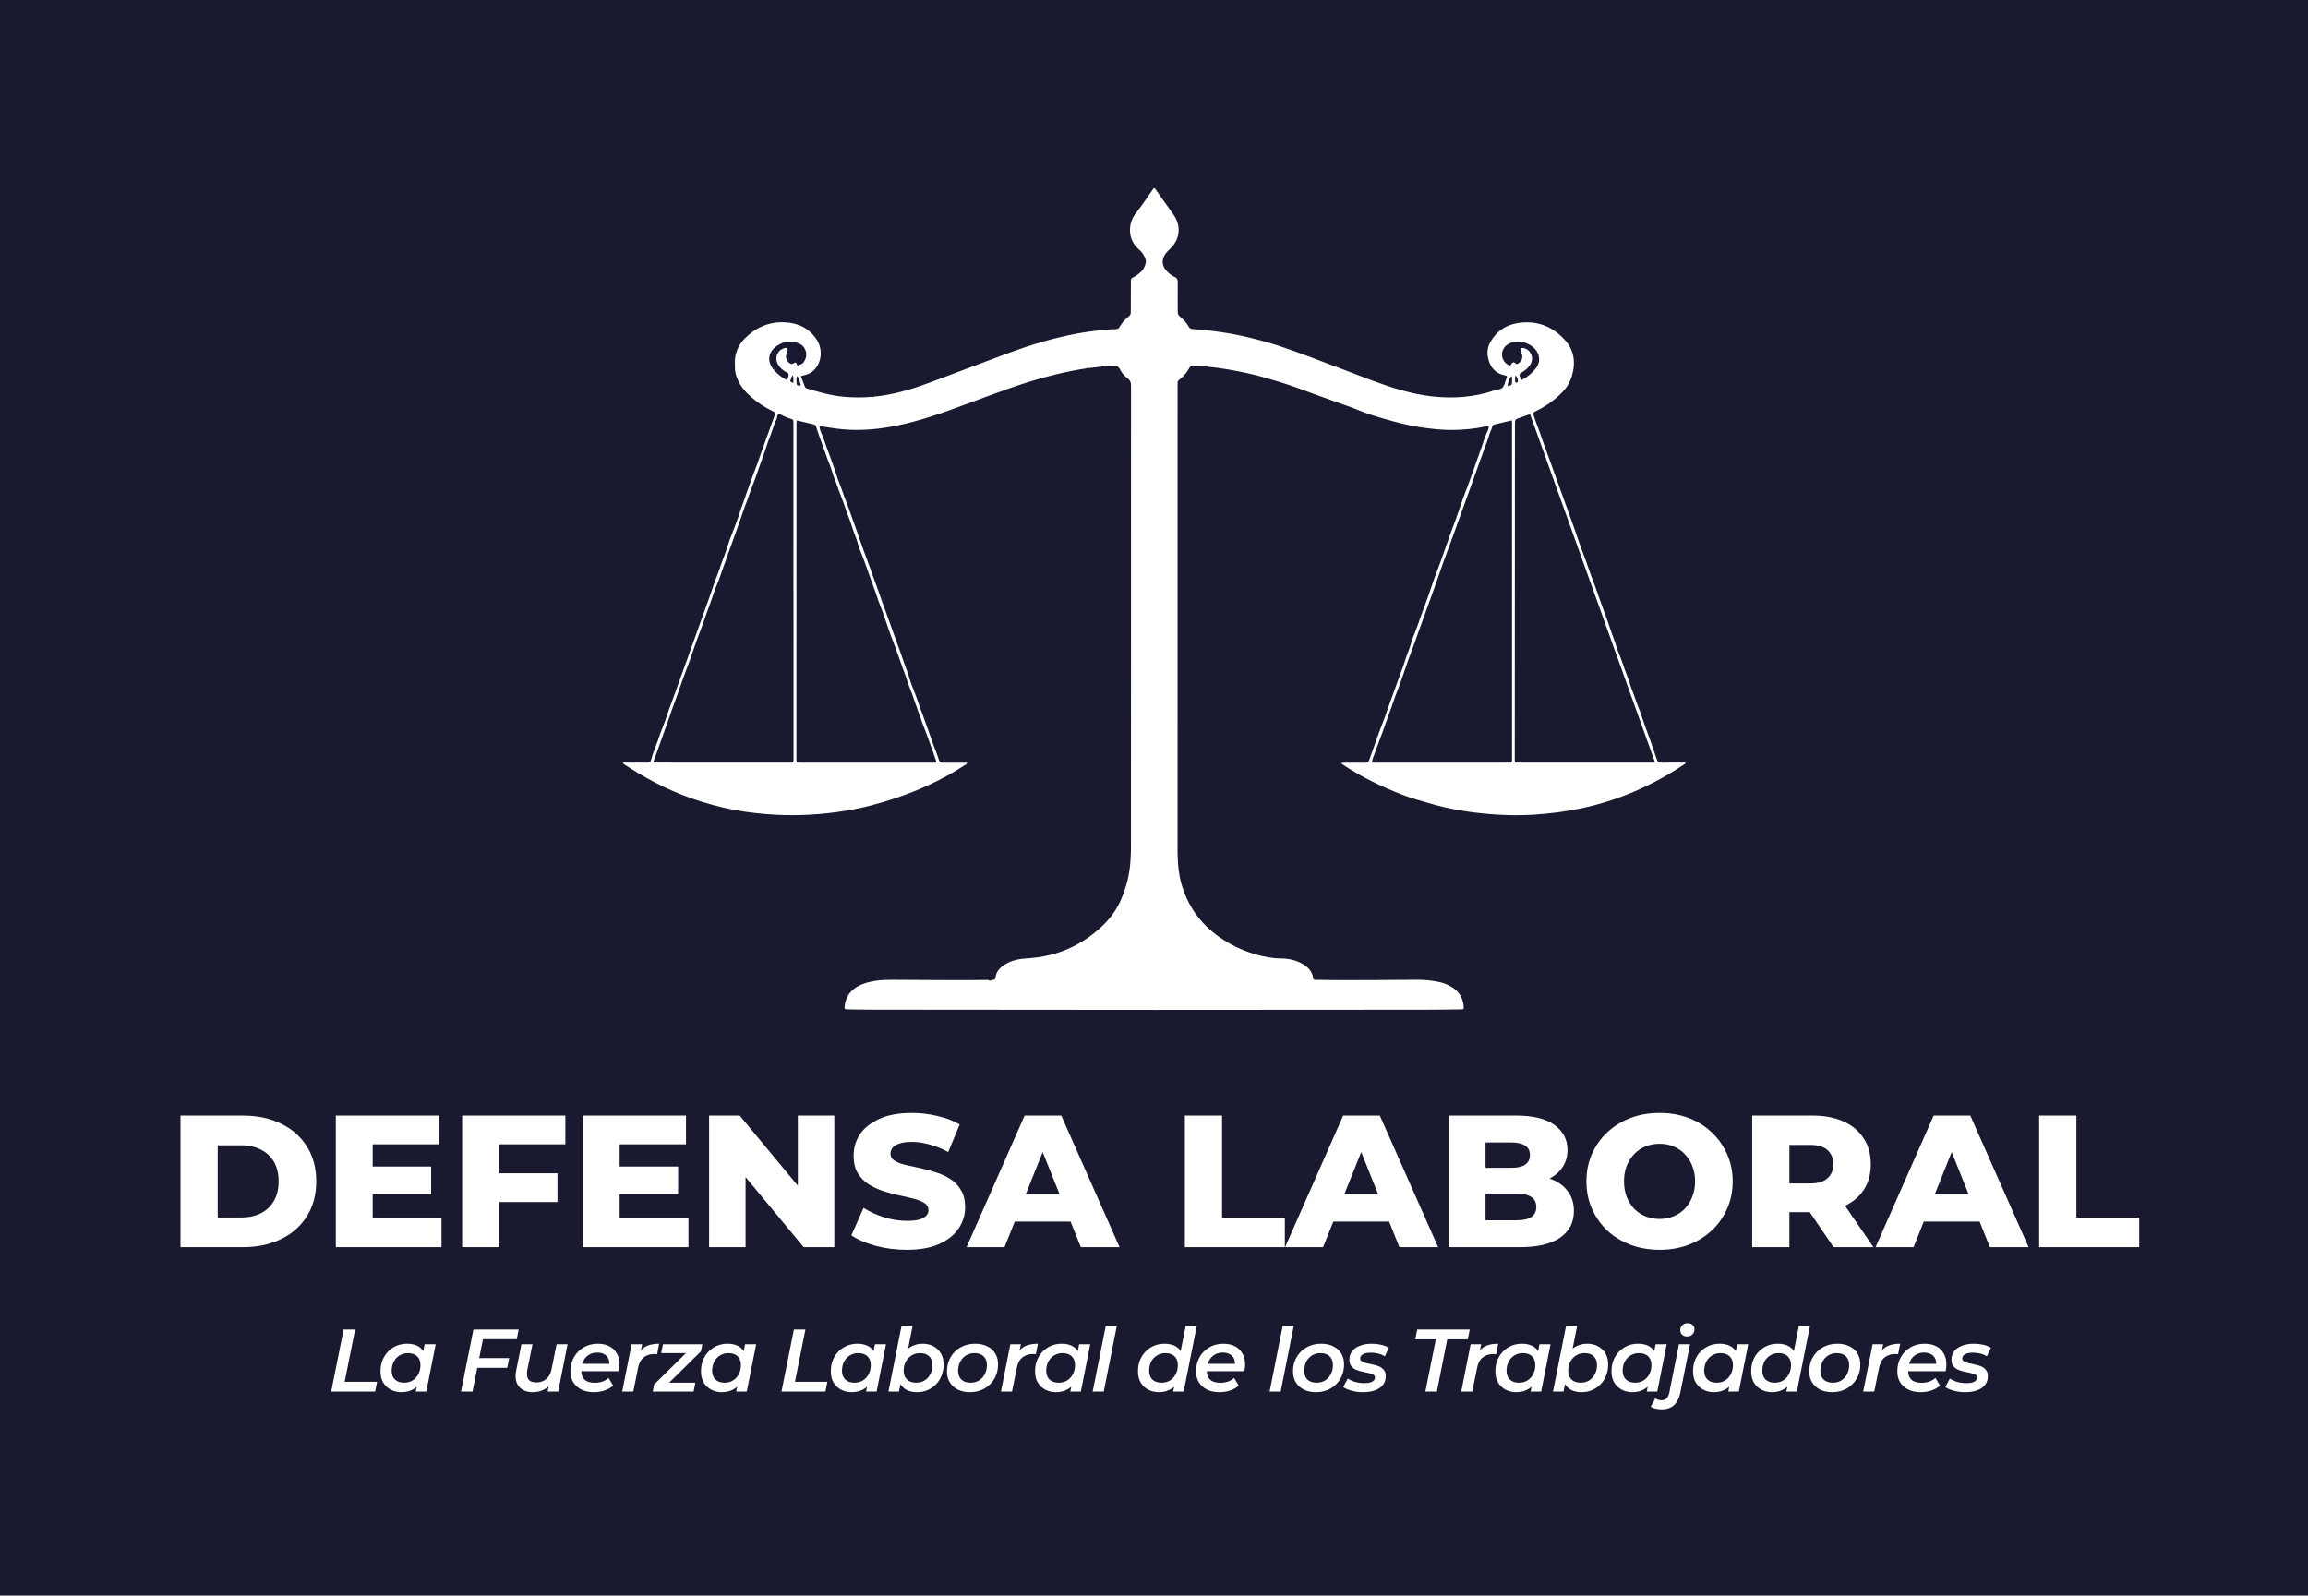 <svg width="5524" height="3820" viewBox="0 0 5524 3820" fill="none" xmlns="http://www.w3.org/2000/svg">
<rect width="5524" height="3820" fill="#F5F5F5"/>
<g clip-path="url(#clip0_0_1)">
<path d="M5524 0H0V3819.38H5524V0Z" fill="#191A2F"/>
<path d="M2374.99 2345.52C2378.99 2345.73 2381.96 2345.15 2382.55 2340.02C2384.28 2325.1 2393.83 2315.54 2405.91 2308.22C2422.3 2298.29 2440.56 2295.1 2459.38 2293.95C2529.51 2289.65 2590.1 2263.31 2640.5 2214.34C2660.04 2195.35 2675.49 2173.06 2685.43 2147.66C2692.21 2130.33 2698.09 2112.7 2701.54 2094.05C2705.88 2070.6 2706.84 2047.22 2706.84 2023.62C2706.84 1657.11 2706.82 1290.61 2707 924.1C2707 916.17 2705.57 910.45 2698.73 905.54C2690.87 899.9 2684.61 892.19 2680.15 883.56C2676.68 876.86 2671.95 874.89 2664.87 875.68C2656.94 876.56 2648.93 876.78 2640.96 877.28C2639.55 875.65 2638.23 875.89 2636.98 877.49L2604.95 881.2C2603.46 879.57 2602.17 880 2600.98 881.57C2554.9 888.67 2509.69 899.46 2465.17 913.27C2430.51 924.02 2396.43 936.41 2362.38 948.9C2302.74 970.78 2243.67 994.35 2182.07 1010.49C2139.08 1021.75 2095.49 1029.01 2050.94 1029.15C2030.27 1029.22 2009.72 1027.44 1989.28 1024.08C1980.31 1022.6 1971.23 1021.7 1961.42 1019.17C1961.77 1026.05 1963.44 1032.1 1966.05 1037.3C1972.14 1049.44 1975.01 1062.68 1980.07 1075.17C1985.95 1089.68 1990.69 1104.69 1996.17 1119.4C2000.87 1132.01 2004.1 1145.21 2009.33 1157.58C2014.69 1170.27 2018.3 1183.53 2023.6 1196.23C2028.44 1207.81 2032.28 1219.81 2036.54 1231.63C2041.74 1246.07 2046.97 1260.51 2052.09 1274.98C2056.49 1287.44 2060.65 1299.99 2065.1 1312.44C2069.83 1325.65 2074.82 1338.77 2079.63 1351.95C2084.05 1364.06 2088.39 1376.21 2092.76 1388.34C2097.85 1402.47 2103.29 1416.48 2107.9 1430.76C2111.76 1442.69 2116.49 1454.27 2120.69 1466.06C2125.73 1480.2 2130.81 1494.32 2135.89 1508.45C2140.12 1520.22 2144.38 1531.99 2148.61 1543.77C2153.03 1556.08 2157.74 1568.31 2161.73 1580.76C2166.56 1595.82 2172.96 1610.31 2177.27 1625.57C2180.02 1635.33 2184.02 1644.81 2187.73 1654.18C2196.07 1675.25 2202.81 1696.86 2210.91 1718C2215.62 1730.29 2219.58 1742.97 2224.17 1755.28C2228.96 1768.12 2232.86 1781.3 2238.26 1793.97C2241.84 1802.37 2244.37 1811.28 2247.56 1819.9C2249.26 1824.49 2251.77 1825.77 2256.37 1825.73C2275.69 1825.53 2295.02 1825.65 2315.04 1825.65C2313.91 1829.71 2310.43 1830.54 2307.95 1832.16C2255.71 1866.33 2199.43 1891.91 2140.29 1911.58C2101.22 1924.58 2061.51 1934.92 2020.83 1941.27C1967.45 1949.61 1913.81 1953.03 1859.74 1950.35C1826.07 1948.68 1792.59 1945.16 1759.57 1939.11C1723.67 1932.53 1688.42 1922.72 1653.88 1910.58C1596.26 1890.33 1542.86 1861.86 1492 1828.36C1491.47 1828.01 1491.04 1827.5 1490.19 1826.73C1492.55 1824.57 1495.28 1825.46 1497.66 1825.44C1514.99 1825.35 1532.32 1825.24 1549.65 1825.48C1554.39 1825.55 1557.11 1824.12 1558.25 1819.41C1561.98 1803.99 1568.62 1789.53 1573.82 1774.62C1578.32 1761.71 1582.64 1748.63 1587.95 1735.93C1593.02 1723.8 1596.64 1711.07 1601.08 1698.67C1605.81 1685.45 1610.76 1672.31 1615.57 1659.12C1619.98 1647 1624.34 1634.86 1628.7 1622.73C1633.79 1608.58 1638.87 1594.43 1643.95 1580.28C1648.2 1568.45 1652.43 1556.62 1656.68 1544.79C1661.76 1530.63 1666.84 1516.48 1671.91 1502.32C1676.24 1490.24 1680.53 1478.15 1684.86 1466.07C1689.83 1452.22 1694.87 1438.39 1699.78 1424.52C1704.95 1409.92 1709.43 1395.05 1715.27 1380.74C1719.86 1369.49 1723.35 1357.87 1727.5 1346.5C1732.91 1331.66 1738.74 1316.95 1743.28 1301.77C1746.54 1290.87 1751.28 1280.43 1755.21 1269.72C1760.45 1255.48 1766.19 1241.38 1770.49 1226.85C1773.85 1215.49 1778.8 1204.79 1782.36 1193.51C1787.49 1177.23 1793.91 1161.33 1799.41 1145.12C1802.97 1134.62 1807.46 1124.38 1811.16 1113.87C1816.42 1098.93 1821.68 1084 1827.03 1069.09C1831.77 1055.88 1836.62 1042.71 1841.42 1029.51C1845.7 1017.74 1849.74 1005.89 1854.35 994.25C1856.48 988.86 1854.57 986.63 1849.87 984.39C1831.12 975.48 1813.84 964.24 1798.19 950.56C1784.51 938.6 1772.72 925.25 1765.52 908.21C1762.06 900.02 1759.28 891.82 1759.12 882.86C1758.92 871.31 1757.95 859.83 1760.95 848.32C1764.62 834.19 1771.3 821.8 1781.3 811.49C1807.6 784.39 1839.56 769.93 1877.67 771.44C1909.96 772.72 1936.58 785.35 1954.88 813.09C1967.64 832.44 1967.71 859.08 1954.66 878.21C1947.83 888.22 1938.66 895.01 1926.65 897.69C1923.47 898.4 1920.37 899.44 1916.86 900.44C1920.25 909.16 1923.62 917.34 1926.56 925.67C1927.46 928.21 1928.67 929.03 1931.2 929.81C1960.03 938.67 1988.96 946.88 2019.18 949.67C2041.82 951.76 2064.42 951.86 2087.04 949.8C2088.49 951.43 2089.79 951.1 2091.02 949.53C2136.38 945.32 2179.68 932.61 2222.13 916.9C2286.56 893.07 2350.64 868.31 2415.08 844.51C2465.01 826.07 2515.93 810.71 2568.18 800.27C2593.26 795.26 2618.61 791.68 2644.14 789.59C2651.77 788.97 2659.4 788.31 2667.03 787.67C2668.41 789.26 2669.73 789.14 2671.02 787.55C2674.08 787.51 2676.87 787.28 2678.67 784.07C2684.79 773.19 2692.81 763.87 2702.77 756.35C2706.63 753.43 2706.4 749.48 2706.43 745.54C2706.54 730.54 2706.52 715.54 2706.57 700.55C2706.6 691.22 2706.89 681.88 2706.65 672.56C2706.54 668.3 2708.02 665.85 2711.8 663.99C2719 660.44 2725.4 655.7 2731.3 650.19C2737.13 644.75 2740.04 637.73 2741.96 630.45C2744.25 621.73 2739.38 614.38 2735.2 607.36C2732.86 603.44 2729.41 599.99 2725.89 597C2697.5 572.95 2699.93 533.8 2718.14 510.88C2733.65 491.35 2747.23 470.29 2761.6 450C2765.35 450.94 2766.32 454.07 2767.99 456.4C2781.74 475.65 2795.39 494.97 2809.07 514.27C2827.29 539.98 2824.39 572.29 2801.82 594.33C2797.29 598.75 2792.59 602.99 2789.02 608.3C2779.9 621.91 2780.7 635.42 2791.49 647.64C2797.07 653.96 2803.57 659.38 2811.18 662.76C2817.53 665.58 2818.88 669.63 2818.81 676.02C2818.53 699.01 2818.95 722.01 2818.77 745.01C2818.72 750.79 2820.15 754.93 2824.94 758.62C2833.17 764.96 2839.92 772.89 2845.06 781.96C2847.28 785.88 2849.98 787.29 2854.52 787.62C2885.37 789.88 2916 793.32 2946.55 798.83C2979.07 804.69 3010.89 812.81 3042.48 822.09C3060.4 827.35 3078.02 833.68 3095.67 839.82C3120.11 848.32 3144.21 857.75 3168.41 866.88C3188.55 874.48 3208.69 882.16 3228.85 889.74C3247.56 896.77 3266.18 904.25 3284.91 911.14C3331.43 928.25 3378.62 943.41 3428.28 948.89C3478.93 954.48 3528.66 950.87 3577.15 934.37C3584 932.04 3592.72 932.24 3597.17 926.69C3601.19 921.69 3602.07 914.09 3604.8 907.78C3608.07 900.23 3607.83 899.8 3599.73 898.02C3580.17 893.71 3568.48 880.91 3562.97 862.63C3558.59 848.1 3559.06 833.08 3566.65 819.46C3581.1 793.52 3602.75 778.06 3632.62 773.3C3677.16 766.19 3714.31 780.51 3744.2 812.4C3769.65 839.55 3772.08 872.43 3759.89 906.71C3755.59 918.8 3748.4 929.17 3739.52 938.44C3721.32 957.43 3700.12 972.2 3676.63 983.85C3668.9 987.69 3668.49 987.88 3671.23 996.43C3674.72 1007.3 3679.07 1017.89 3682.93 1028.65C3688.38 1043.86 3693.66 1059.13 3699.12 1074.33C3703.86 1087.52 3708.81 1100.65 3713.59 1113.83C3718.09 1126.21 3722.48 1138.63 3726.94 1151.03C3731.91 1164.84 3736.9 1178.65 3741.88 1192.46C3746.13 1204.23 3750.37 1216.01 3754.61 1227.78C3759.8 1242.22 3765.05 1256.65 3770.15 1271.12C3774.55 1283.58 3778.67 1296.14 3783.12 1308.59C3787.85 1321.81 3792.76 1334.97 3797.7 1348.11C3802.21 1360.12 3805.8 1372.44 3810.6 1384.37C3816.21 1398.3 3820.88 1412.62 3825.96 1426.77C3830.86 1440.41 3835.77 1454.05 3840.66 1467.69C3845.08 1480.01 3849.87 1492.21 3853.79 1504.69C3858.53 1519.78 3864.98 1534.24 3869.32 1549.48C3871.72 1557.91 3875.4 1566.03 3878.64 1574.2C3883.6 1586.69 3887.21 1599.62 3892.29 1612.07C3897.99 1626.06 3901.46 1640.98 3907.39 1654.86C3912.17 1666.06 3915.1 1677.83 3919.83 1689.03C3925.71 1702.96 3929.99 1717.56 3935.08 1731.83C3939.14 1743.23 3943.45 1754.55 3947.5 1765.96C3952.79 1780.86 3958.06 1795.77 3963.01 1810.78C3963.81 1813.21 3964.75 1815.69 3965.54 1818.12C3967.12 1822.99 3970.28 1825.82 3976.59 1825.62C3995.56 1825.03 4014.56 1825.41 4033.47 1825.41C4034.75 1828.6 4032.08 1828.9 4030.66 1829.85C3955.87 1879.86 3874.9 1915.43 3786.8 1934.44C3748.69 1942.66 3710.19 1947.55 3671.28 1950.02C3630.56 1952.61 3589.99 1951.3 3549.5 1947.23C3506.04 1942.86 3463.11 1935.16 3421.14 1922.87C3400.17 1916.73 3378.96 1911.03 3358.6 1903.22C3308.1 1883.84 3259.5 1860.44 3214.31 1830.4C3212.96 1829.5 3211.7 1828.47 3210.19 1827.34C3212.49 1824.58 3215.31 1825.76 3217.67 1825.75C3234.67 1825.63 3251.67 1825.42 3268.66 1825.85C3273.33 1825.97 3275.5 1823.96 3276.76 1820.42C3282.41 1804.62 3287.95 1788.76 3293.63 1773C3298.28 1760.11 3302.54 1747.01 3307.85 1734.31C3312.67 1722.78 3316.44 1710.8 3320.67 1699.02C3325.74 1684.88 3330.8 1670.73 3335.89 1656.59C3340.12 1644.81 3344.38 1633.04 3348.62 1621.26C3353.82 1606.81 3359.6 1592.54 3364.04 1577.86C3367.95 1564.91 3373.95 1552.77 3377.32 1539.61C3379.84 1529.8 3384.05 1520.37 3387.72 1510.97C3395.96 1489.85 3402.82 1468.25 3410.96 1447.11C3419.23 1425.62 3426.1 1403.59 3433.84 1381.88C3438.34 1369.24 3443.54 1356.86 3448.07 1344.23C3455.61 1323.24 3462.78 1302.12 3470.28 1281.11C3475.24 1267.22 3480.65 1253.48 3485.59 1239.58C3493.18 1218.25 3499.88 1196.57 3508.2 1175.53C3516.18 1155.37 3523.02 1134.82 3530.34 1114.45C3535.45 1100.23 3540.49 1085.9 3545.61 1071.69C3550.16 1059.06 3553.52 1045.9 3559.5 1033.76C3560.82 1031.09 3561.81 1028.21 3562.58 1025.33C3563.91 1020.4 3562.72 1019.19 3557.86 1020.28C3530.97 1026.35 3503.67 1028.98 3476.18 1029.2C3449.48 1029.41 3423.05 1026.3 3396.65 1022.24C3368.69 1017.93 3341.42 1010.62 3314.39 1002.9C3294.27 997.15 3274.07 991.1 3254.55 983.09C3235.12 975.13 3215.27 968.15 3195.42 961.28C3178.68 955.48 3162.02 949.39 3145.41 943.27C3118.41 933.32 3091.49 923.15 3063.97 914.72C3037.62 906.65 3011.2 898.87 2984.22 893.05C2952.75 886.26 2921.1 880.65 2889.03 877.64C2887.79 876.05 2886.47 875.76 2885.04 877.41C2875.06 876.86 2865.08 876.38 2855.12 875.71C2851.4 875.46 2848.96 876.56 2847.09 880.02C2840.83 891.6 2832.33 901.38 2821.94 909.44C2819.27 911.51 2818.25 913.93 2818.41 917.17C2818.54 919.83 2818.43 922.5 2818.43 925.17C2818.43 1293.1 2818.46 1661.03 2818.35 2028.96C2818.35 2052.34 2819.16 2075.65 2823.52 2098.58C2826.18 2112.53 2830.55 2126.21 2835.8 2139.51C2857.46 2194.31 2896.28 2233.19 2947.43 2261C2966.34 2271.28 2986.24 2279.26 3006.69 2284.97C3025.76 2290.3 3045.44 2294.18 3065.67 2294.25C3083.12 2294.31 3100.12 2297.84 3115.69 2306.32C3129.72 2313.97 3140.64 2324.29 3142.83 2341.11C3143.5 2346.25 3146.9 2345.46 3150.09 2345.5C3172.75 2345.77 3195.41 2346.24 3218.07 2346.19C3275.72 2346.07 3333.38 2345.87 3391.03 2345.34C3408.05 2345.18 3424.84 2346.83 3441.43 2350.02C3455.15 2352.66 3468.18 2357.72 3479.62 2366.04C3493.89 2376.42 3501.44 2390.71 3503.09 2408.13C3503.82 2415.84 3503.59 2416 3495.93 2416.1C3467.27 2416.47 3438.62 2416.97 3409.96 2416.99C3194.67 2417.19 2979.38 2417.41 2764.09 2417.38C2539.8 2417.35 2315.51 2417.07 2091.22 2416.84C2070.23 2416.82 2049.23 2416.43 2028.24 2416.09C2021.24 2415.98 2020.84 2415.39 2021.6 2408.58C2023.9 2387.98 2033.79 2372.26 2051.81 2361.8C2065.87 2353.64 2081.3 2349.91 2097.19 2347.55C2110.09 2345.63 2123.07 2345.41 2136.07 2345.43C2212.39 2345.56 2288.7 2346.89 2365.02 2345.76C2368.38 2347.92 2371.71 2347.84 2375 2345.61L2374.99 2345.52ZM3961.32 1825.35C3861.25 1546.5 3761.71 1269.15 3661.97 991.22C3653.52 994.27 3645.49 997.23 3637.41 1000.06C3625.88 1004.1 3625.86 1004.06 3625.85 1016.68C3625.71 1281.94 3625.58 1547.21 3625.45 1812.47C3625.45 1814.47 3625.61 1816.49 3625.42 1818.47C3624.93 1823.44 3626.62 1826.1 3632.05 1825.47C3634.02 1825.24 3636.04 1825.44 3638.04 1825.44C3742.01 1825.41 3845.99 1825.38 3949.96 1825.36C3953.27 1825.36 3956.58 1825.36 3961.32 1825.36V1825.35ZM1899.23 1414.8H1899.02C1899.02 1302.48 1899.02 1190.15 1899.02 1077.83C1899.02 1055.5 1898.93 1033.17 1899.06 1010.84C1899.09 1006.4 1898.4 1003.75 1893.19 1002.56C1887.24 1001.2 1881.54 998.57 1875.87 996.03C1871.73 994.18 1867.13 990.19 1862.95 992.05C1859.37 993.64 1860.37 999.67 1858.49 1003.44C1852 1016.43 1848.95 1030.69 1843.33 1044.06C1837.35 1058.29 1833.51 1073.4 1827.96 1087.82C1823.14 1100.37 1819.1 1113.16 1814.53 1125.78C1809.59 1139.41 1805.12 1153.23 1799.57 1166.6C1794.92 1177.82 1791.86 1189.54 1787.26 1200.79C1781.41 1215.1 1776.9 1229.95 1771.76 1244.55C1767.41 1256.9 1763.01 1269.22 1758.59 1281.54C1753.69 1295.18 1748.73 1308.8 1743.83 1322.44C1739.4 1334.76 1735.04 1347.1 1730.63 1359.42C1725.86 1372.75 1721.8 1386.41 1716.06 1399.31C1711.1 1410.46 1707.8 1422.18 1703.66 1433.53C1698.96 1446.44 1694.24 1459.48 1689.64 1472.46C1685.16 1485.11 1680.83 1497.91 1675.98 1510.47C1672.23 1520.18 1668.43 1530.03 1665.08 1539.97C1660.03 1554.96 1654.9 1569.92 1649.56 1584.8C1645.69 1595.58 1641.23 1606.19 1637.52 1616.98C1631.95 1633.16 1625.65 1649.08 1620.4 1665.35C1616.98 1675.97 1612.53 1686.17 1609 1696.72C1603.98 1711.73 1598.56 1726.6 1593.29 1741.51C1589.15 1753.21 1584.98 1764.9 1580.8 1776.59C1575.91 1790.25 1571.25 1803.99 1566 1817.51C1563.16 1824.82 1562.95 1825.24 1570.43 1825.31C1584.43 1825.44 1598.43 1825.36 1612.43 1825.36C1704.76 1825.38 1797.08 1825.41 1889.41 1825.42C1899.64 1825.42 1899.23 1826.42 1899.23 1815.77C1899.23 1814.77 1899.23 1813.77 1899.23 1812.77C1899.23 1680.11 1899.23 1547.46 1899.23 1414.8ZM3617.82 1006.38C3604.39 1009.57 3590.89 1012.8 3577.37 1015.99C3574.53 1016.66 3572.61 1018.28 3571.82 1021.1C3569.97 1027.71 3566.49 1033.64 3564.59 1040.33C3561.09 1052.66 3556.16 1064.58 3551.81 1076.67C3546.84 1090.49 3541.84 1104.3 3536.88 1118.13C3532.52 1130.27 3528.21 1142.42 3523.85 1154.55C3518.88 1168.38 3513.87 1182.19 3508.88 1196.02C3504.41 1208.4 3499.95 1220.77 3495.5 1233.15C3491.3 1244.84 3487.15 1256.56 3482.92 1268.24C3477.53 1283.11 3472.08 1297.95 3466.63 1312.8C3462.82 1323.19 3458.84 1333.51 3455.15 1343.94C3449.88 1358.84 3444.85 1373.83 3439.62 1388.74C3435.41 1400.77 3431.07 1412.75 3426.76 1424.75C3422.42 1436.84 3418.07 1448.92 3413.7 1460.99C3408.81 1474.48 3403.85 1487.94 3399 1501.45C3394.55 1513.85 3390.3 1526.32 3385.79 1538.69C3380.99 1551.89 3375.87 1564.97 3371.13 1578.18C3366.67 1590.62 3362.63 1603.2 3358.23 1615.66C3353.12 1630.15 3348.25 1644.74 3342.5 1658.97C3337.68 1670.89 3334.09 1683.21 3329.53 1695.21C3325.12 1706.82 3321.12 1718.6 3316.92 1730.29C3311.79 1744.56 3306.99 1758.95 3301.39 1773.03C3297.18 1783.63 3293.55 1794.46 3289.6 1805.14C3287.3 1811.36 3284.15 1817.88 3283.84 1825.21C3286.17 1825.35 3288.15 1825.58 3290.12 1825.57C3396.77 1825.56 3503.41 1825.54 3610.06 1825.49C3618.82 1825.49 3618.82 1825.38 3618.96 1816.73C3618.98 1815.73 3618.96 1814.73 3618.96 1813.73C3618.94 1548.12 3618.92 1282.5 3618.86 1016.89C3618.86 1013.61 3619.52 1010.23 3617.83 1006.38H3617.82ZM1907.38 1006.36C1905.9 1011.57 1906.37 1015.57 1906.36 1019.51C1906.31 1153.13 1906.29 1286.75 1906.27 1420.37C1906.25 1551.66 1906.22 1682.94 1906.21 1814.23C1906.21 1825.42 1906.24 1825.5 1915.65 1825.5C2021.61 1825.55 2127.57 1825.57 2233.54 1825.56C2236.01 1825.56 2238.72 1826.18 2241.34 1824.16C2240.67 1822.01 2240.14 1820.13 2239.49 1818.3C2235.89 1808.08 2232.29 1797.87 2228.62 1787.67C2223.59 1773.72 2218.79 1759.67 2213.35 1745.88C2209.16 1735.26 2205.02 1724.55 2201.49 1713.79C2196.57 1698.76 2190.54 1684.14 2185.79 1669.05C2182.36 1658.14 2177.26 1647.67 2173.93 1636.81C2169.96 1623.88 2164.99 1611.33 2160.37 1598.72C2152.69 1577.79 2145.78 1556.58 2137.6 1535.8C2133.92 1526.44 2130.29 1516.86 2127.06 1507.22C2122.04 1492.22 2116.97 1477.24 2111.57 1462.38C2107.65 1451.61 2103.01 1440.99 2099.63 1430.15C2095.71 1417.56 2091 1405.24 2086.45 1392.97C2078.7 1372.06 2071.87 1350.81 2063.66 1330.04C2059.95 1320.67 2055.78 1311.22 2053.26 1301.41C2049.89 1288.26 2043.9 1276.11 2039.96 1263.17C2035.49 1248.5 2029.75 1234.21 2024.54 1219.76C2020.28 1207.94 2016.39 1195.97 2011.62 1184.36C2006.4 1171.64 2002.7 1158.4 1997.32 1145.71C1992.08 1133.34 1989.35 1119.91 1983.99 1107.6C1979.13 1096.42 1975.83 1084.72 1971.52 1073.4C1964.88 1055.96 1958.8 1038.23 1952.88 1020.48C1952.03 1017.93 1950.38 1016.62 1947.99 1016.05C1934.76 1012.86 1921.52 1009.72 1907.37 1006.35L1907.38 1006.36ZM3642.2 909.51C3655.93 902.34 3667.89 892.59 3677.21 879.74C3685.83 867.88 3685.97 852.89 3677.8 840.5C3664.73 820.69 3632.93 810.3 3609.72 823.56C3590.86 834.34 3589.74 860.36 3607.9 872.3C3613.81 876.19 3614.31 876.49 3617.68 870.82C3620.06 866.82 3623.51 866.18 3625.59 868.61C3630.03 873.81 3633.19 870.58 3636.49 868.07C3641.26 864.43 3643.62 859.5 3643.44 853.34C3643.3 848.56 3641.54 844.29 3640.03 839.88C3637.83 833.47 3639.03 832.22 3645.92 833.21C3662.89 835.65 3672.22 855.56 3663.56 871.01C3658.54 879.97 3650.88 886.27 3642.27 891.6C3635.61 895.72 3635.62 895.82 3638.37 903.3C3639.15 905.41 3639.2 907.99 3642.2 909.51ZM1908.34 875.37C1918.72 871.6 1920.78 870.71 1923.47 867.05C1934.83 851.64 1929.63 831.41 1915.87 823.99C1897.46 814.08 1879.42 815.55 1862.01 826.33C1837.75 841.35 1834.29 865.45 1853.2 886.54C1861.86 896.2 1871.87 904.11 1883.64 909.85C1884.96 906.53 1886.19 904.19 1886.81 901.7C1887.8 897.78 1888.68 894.4 1883.38 891.72C1873.78 886.86 1865.82 879.67 1860.79 869.86C1853.75 856.12 1860.79 838.81 1875.37 834.02C1878.11 833.12 1881.64 831.6 1883.92 833.66C1886.21 835.73 1885.08 839.19 1884.13 842.06C1883.29 844.58 1882.3 847.08 1881.75 849.66C1879.92 858.19 1884.09 866.59 1891.91 870.42C1893.68 871.29 1895.24 871.88 1897.42 870.68C1905.33 866.34 1905.4 866.47 1908.33 875.35L1908.34 875.37ZM3618.18 900.08C3612.57 905.58 3608.71 915.52 3608.36 924.46C3611.98 922.28 3617.89 923.57 3618.58 918.06C3619.3 912.39 3619.45 906.47 3618.18 900.08ZM1907.84 899.81C1905.58 906.26 1906.31 910.93 1906.43 915.49C1906.63 922.61 1908.19 923.52 1917.01 922.53C1914.24 915.42 1913.95 907.41 1907.84 899.81ZM1898.92 916.68C1898.43 910.16 1900.29 904.42 1897.48 898.47C1894.17 901.4 1893.8 904.82 1892.75 907.84C1890.76 913.55 1890.86 913.58 1898.92 916.68ZM3627.59 898.21C3625.49 904.08 3626.27 908.35 3626.27 912.54C3626.27 914.84 3627.25 916.22 3629.93 915.69C3632.33 915.21 3633.36 913.8 3633.04 911.51C3632.46 907.28 3631.11 903.32 3627.58 898.22L3627.59 898.21Z" fill="white"/>
<path d="M432 2985.38V2670.38H580.95C615.75 2670.38 646.35 2676.83 672.75 2689.73C699.15 2702.63 719.7 2720.78 734.4 2744.18C749.4 2767.58 756.9 2795.48 756.9 2827.88C756.9 2859.98 749.4 2887.88 734.4 2911.58C719.7 2934.98 699.15 2953.13 672.75 2966.03C646.35 2978.93 615.75 2985.38 580.95 2985.38H432ZM521.1 2914.28H577.35C595.35 2914.28 610.95 2910.98 624.15 2904.38C637.65 2897.48 648.15 2887.58 655.65 2874.68C663.15 2861.48 666.9 2845.88 666.9 2827.88C666.9 2809.58 663.15 2793.98 655.65 2781.08C648.15 2768.18 637.65 2758.43 624.15 2751.83C610.95 2744.93 595.35 2741.48 577.35 2741.48H521.1V2914.28ZM885.677 2792.33H1031.93V2858.93H885.677V2792.33ZM891.977 2916.53H1056.68V2985.38H803.777V2670.38H1050.83V2739.23H891.977V2916.53ZM1188.92 2808.53H1334.27V2877.38H1188.92V2808.53ZM1195.22 2985.38H1106.12V2670.38H1353.17V2739.23H1195.22V2985.38ZM1476.74 2792.33H1622.99V2858.93H1476.74V2792.33ZM1483.04 2916.53H1647.74V2985.38H1394.84V2670.38H1641.89V2739.23H1483.04V2916.53ZM1697.18 2985.38V2670.38H1770.53L1944.23 2880.08H1909.58V2670.38H1996.88V2985.38H1923.53L1749.83 2775.68H1784.48V2985.38H1697.18ZM2170.43 2991.68C2144.63 2991.68 2119.73 2988.53 2095.73 2982.23C2072.03 2975.63 2052.68 2967.23 2037.68 2957.03L2066.93 2891.33C2081.03 2900.33 2097.23 2907.83 2115.53 2913.83C2134.13 2919.53 2152.58 2922.38 2170.88 2922.38C2183.18 2922.38 2193.08 2921.33 2200.58 2919.23C2208.08 2916.83 2213.48 2913.83 2216.78 2910.23C2220.38 2906.33 2222.18 2901.83 2222.18 2896.73C2222.18 2889.53 2218.88 2883.83 2212.28 2879.63C2205.68 2875.43 2197.13 2871.98 2186.63 2869.28C2176.13 2866.58 2164.43 2863.88 2151.53 2861.18C2138.93 2858.48 2126.18 2855.03 2113.28 2850.83C2100.68 2846.63 2089.13 2841.23 2078.63 2834.63C2068.13 2827.73 2059.58 2818.88 2052.98 2808.08C2046.38 2796.98 2043.08 2783.03 2043.08 2766.23C2043.08 2747.33 2048.18 2730.23 2058.38 2714.93C2068.88 2699.63 2084.48 2687.33 2105.18 2678.03C2125.88 2668.73 2151.68 2664.08 2182.58 2664.08C2203.28 2664.08 2223.53 2666.48 2243.33 2671.28C2263.43 2675.78 2281.28 2682.53 2296.88 2691.53L2269.43 2757.68C2254.43 2749.58 2239.58 2743.58 2224.88 2739.68C2210.18 2735.48 2195.93 2733.38 2182.13 2733.38C2169.83 2733.38 2159.93 2734.73 2152.43 2737.43C2144.93 2739.83 2139.53 2743.13 2136.23 2747.33C2132.93 2751.53 2131.28 2756.33 2131.28 2761.73C2131.28 2768.63 2134.43 2774.18 2140.73 2778.38C2147.33 2782.28 2155.88 2785.58 2166.38 2788.28C2177.18 2790.68 2188.88 2793.23 2201.48 2795.93C2214.38 2798.63 2227.13 2802.08 2239.73 2806.28C2252.63 2810.18 2264.33 2815.58 2274.83 2822.48C2285.33 2829.08 2293.73 2837.93 2300.03 2849.03C2306.63 2859.83 2309.93 2873.48 2309.93 2889.98C2309.93 2908.28 2304.68 2925.23 2294.18 2940.83C2283.98 2956.13 2268.53 2968.43 2247.83 2977.73C2227.43 2987.03 2201.63 2991.68 2170.43 2991.68ZM2313.29 2985.38L2452.34 2670.38H2540.09L2679.59 2985.38H2586.89L2477.99 2714.03H2513.09L2404.19 2985.38H2313.29ZM2389.34 2924.18L2412.29 2858.48H2566.19L2589.14 2924.18H2389.34ZM2835.81 2985.38V2670.38H2924.91V2914.73H3075.21V2985.38H2835.81ZM3075.74 2985.38L3214.79 2670.38H3302.54L3442.04 2985.38H3349.34L3240.44 2714.03H3275.54L3166.64 2985.38H3075.74ZM3151.79 2924.18L3174.74 2858.48H3328.64L3351.59 2924.18H3151.79ZM3467.3 2985.38V2670.38H3628.4C3669.8 2670.38 3700.7 2678.03 3721.1 2693.33C3741.5 2708.33 3751.7 2728.13 3751.7 2752.73C3751.7 2768.93 3747.35 2783.18 3738.65 2795.48C3730.25 2807.48 3718.25 2817.08 3702.65 2824.28C3687.35 2831.18 3669.05 2834.63 3647.75 2834.63L3656.75 2813.03C3678.95 2813.03 3698.3 2816.48 3714.8 2823.38C3731.3 2829.98 3744.05 2839.73 3753.05 2852.63C3762.35 2865.23 3767 2880.68 3767 2898.98C3767 2926.28 3755.9 2947.58 3733.7 2962.88C3711.8 2977.88 3679.7 2985.38 3637.4 2985.38H3467.3ZM3555.5 2921.03H3630.2C3645.5 2921.03 3657.05 2918.48 3664.85 2913.38C3672.95 2907.98 3677 2899.88 3677 2889.08C3677 2878.28 3672.95 2870.33 3664.85 2865.23C3657.05 2859.83 3645.5 2857.13 3630.2 2857.13H3549.2V2795.48H3616.7C3631.7 2795.48 3642.95 2792.93 3650.45 2787.83C3657.95 2782.73 3661.7 2775.08 3661.7 2764.88C3661.7 2754.68 3657.95 2747.18 3650.45 2742.38C3642.95 2737.28 3631.7 2734.73 3616.7 2734.73H3555.5V2921.03ZM3972 2991.68C3946.8 2991.68 3923.55 2987.63 3902.25 2979.53C3880.95 2971.43 3862.35 2960.03 3846.45 2945.33C3830.85 2930.33 3818.7 2912.93 3810 2893.13C3801.3 2873.33 3796.95 2851.58 3796.95 2827.88C3796.95 2804.18 3801.3 2782.43 3810 2762.63C3818.7 2742.83 3830.85 2725.58 3846.45 2710.88C3862.35 2695.88 3880.95 2684.33 3902.25 2676.23C3923.55 2668.13 3946.8 2664.08 3972 2664.08C3997.5 2664.08 4020.75 2668.13 4041.75 2676.23C4063.05 2684.33 4081.5 2695.88 4097.1 2710.88C4112.7 2725.58 4124.85 2742.83 4133.55 2762.63C4142.55 2782.43 4147.05 2804.18 4147.05 2827.88C4147.05 2851.58 4142.55 2873.48 4133.55 2893.58C4124.85 2913.38 4112.7 2930.63 4097.1 2945.33C4081.5 2960.03 4063.05 2971.43 4041.75 2979.53C4020.75 2987.63 3997.5 2991.68 3972 2991.68ZM3972 2917.88C3984 2917.88 3995.1 2915.78 4005.3 2911.58C4015.8 2907.38 4024.8 2901.38 4032.3 2893.58C4040.1 2885.48 4046.1 2875.88 4050.3 2864.78C4054.8 2853.68 4057.05 2841.38 4057.05 2827.88C4057.05 2814.08 4054.8 2801.78 4050.3 2790.98C4046.1 2779.88 4040.1 2770.43 4032.3 2762.63C4024.8 2754.53 4015.8 2748.38 4005.3 2744.18C3995.1 2739.98 3984 2737.88 3972 2737.88C3960 2737.88 3948.75 2739.98 3938.25 2744.18C3928.05 2748.38 3919.05 2754.53 3911.25 2762.63C3903.75 2770.43 3897.75 2779.88 3893.25 2790.98C3889.05 2801.78 3886.95 2814.08 3886.95 2827.88C3886.95 2841.38 3889.05 2853.68 3893.25 2864.78C3897.75 2875.88 3903.75 2885.48 3911.25 2893.58C3919.05 2901.38 3928.05 2907.38 3938.25 2911.58C3948.75 2915.78 3960 2917.88 3972 2917.88ZM4193.72 2985.38V2670.38H4337.72C4366.52 2670.38 4391.27 2675.03 4411.97 2684.33C4432.97 2693.63 4449.17 2707.13 4460.57 2724.83C4471.97 2742.23 4477.67 2762.93 4477.67 2786.93C4477.67 2810.63 4471.97 2831.18 4460.57 2848.58C4449.17 2865.68 4432.97 2878.88 4411.97 2888.18C4391.27 2897.18 4366.52 2901.68 4337.72 2901.68H4243.22L4282.82 2864.33V2985.38H4193.72ZM4388.57 2985.38L4310.27 2870.63H4405.22L4483.97 2985.38H4388.57ZM4282.82 2873.78L4243.22 2832.83H4332.32C4350.92 2832.83 4364.72 2828.78 4373.72 2820.68C4383.02 2812.58 4387.67 2801.33 4387.67 2786.93C4387.67 2772.23 4383.02 2760.83 4373.72 2752.73C4364.72 2744.63 4350.92 2740.58 4332.32 2740.58H4243.22L4282.82 2699.63V2873.78ZM4489.02 2985.38L4628.07 2670.38H4715.82L4855.32 2985.38H4762.62L4653.72 2714.03H4688.82L4579.92 2985.38H4489.02ZM4565.07 2924.18L4588.02 2858.48H4741.92L4764.87 2924.18H4565.07ZM4880.58 2985.38V2670.38H4969.68V2914.73H5119.98V2985.38H4880.58Z" fill="white"/>
<path d="M4703.55 3332.48C4693.65 3332.48 4684.4 3331.28 4675.77 3328.88C4667.15 3326.48 4660.51 3323.58 4655.85 3320.19L4666.87 3299.84C4671.53 3303.09 4677.33 3305.77 4684.25 3307.89C4691.32 3309.87 4698.67 3310.86 4706.3 3310.86C4715.06 3310.86 4721.5 3309.66 4725.59 3307.26C4729.83 3304.85 4731.95 3301.53 4731.95 3297.29C4731.95 3294.18 4730.47 3291.85 4727.5 3290.3C4724.53 3288.74 4720.72 3287.47 4716.05 3286.48C4711.53 3285.49 4706.58 3284.43 4701.21 3283.3C4695.98 3282.17 4691.04 3280.61 4686.37 3278.64C4681.85 3276.66 4678.11 3273.76 4675.14 3269.94C4672.17 3266.13 4670.69 3261.04 4670.69 3254.68C4670.69 3246.62 4672.95 3239.77 4677.47 3234.12C4681.99 3228.46 4688.28 3224.15 4696.34 3221.18C4704.53 3218.07 4713.93 3216.52 4724.53 3216.52C4732.17 3216.52 4739.66 3217.37 4747.01 3219.06C4754.35 3220.76 4760.43 3223.16 4765.24 3226.27L4755.49 3246.62C4750.4 3243.37 4744.89 3241.11 4738.95 3239.84C4733.16 3238.57 4727.5 3237.93 4721.99 3237.93C4713.37 3237.93 4706.94 3239.27 4702.7 3241.96C4698.6 3244.5 4696.55 3247.75 4696.55 3251.71C4696.55 3254.82 4698.03 3257.22 4701 3258.92C4703.97 3260.62 4707.72 3262.03 4712.24 3263.16C4716.9 3264.15 4721.85 3265.21 4727.08 3266.34C4732.45 3267.33 4737.4 3268.81 4741.92 3270.79C4746.58 3272.77 4750.4 3275.67 4753.37 3279.48C4756.33 3283.16 4757.82 3288.11 4757.82 3294.32C4757.82 3302.52 4755.49 3309.52 4750.82 3315.31C4746.3 3320.97 4739.94 3325.28 4731.74 3328.24C4723.54 3331.07 4714.15 3332.48 4703.55 3332.48Z" fill="white"/>
<path d="M4596.88 3332.48C4585.57 3332.48 4575.75 3330.43 4567.41 3326.34C4559.07 3322.1 4552.57 3316.3 4547.91 3308.95C4543.38 3301.46 4541.12 3292.7 4541.12 3282.66C4541.12 3269.8 4543.95 3258.43 4549.6 3248.53C4555.26 3238.64 4562.96 3230.87 4572.71 3225.21C4582.6 3219.42 4593.84 3216.52 4606.42 3216.52C4617.02 3216.52 4626.21 3218.5 4633.98 3222.46C4641.75 3226.41 4647.76 3232.14 4652 3239.63C4656.38 3246.98 4658.57 3255.81 4658.57 3266.13C4658.57 3268.81 4658.43 3271.57 4658.15 3274.4C4657.86 3277.22 4657.44 3279.84 4656.88 3282.24H4560.84L4563.81 3264.64H4644.37L4633.56 3270.58C4634.69 3263.37 4634.19 3257.37 4632.07 3252.56C4629.95 3247.75 4626.56 3244.08 4621.9 3241.54C4617.23 3238.99 4611.65 3237.72 4605.15 3237.72C4597.37 3237.72 4590.59 3239.56 4584.8 3243.23C4579.14 3246.77 4574.76 3251.85 4571.65 3258.5C4568.54 3265 4566.99 3272.63 4566.99 3281.39C4566.99 3290.58 4569.6 3297.65 4574.83 3302.59C4580.2 3307.54 4588.47 3310.01 4599.64 3310.01C4606 3310.01 4612.07 3309.02 4617.87 3307.04C4623.66 3304.92 4628.47 3302.03 4632.28 3298.35L4643.31 3316.8C4637.37 3322.03 4630.3 3325.98 4622.11 3328.67C4614.05 3331.21 4605.64 3332.48 4596.88 3332.48Z" fill="white"/>
<path d="M4459.47 3331L4481.94 3217.79H4507.17L4500.81 3250.02L4498.48 3240.69C4503.71 3231.5 4510.35 3225.21 4518.41 3221.82C4526.46 3218.29 4536.29 3216.52 4547.87 3216.52L4543 3241.75C4541.87 3241.47 4540.81 3241.32 4539.82 3241.32C4538.83 3241.18 4537.7 3241.11 4536.43 3241.11C4526.11 3241.11 4517.56 3243.87 4510.77 3249.38C4503.99 3254.75 4499.47 3263.37 4497.21 3275.24L4485.97 3331H4459.47Z" fill="white"/>
<path d="M4385.16 3332.48C4374.13 3332.48 4364.45 3330.43 4356.11 3326.34C4347.92 3322.1 4341.56 3316.3 4337.03 3308.95C4332.51 3301.46 4330.25 3292.7 4330.25 3282.66C4330.25 3269.94 4333.15 3258.64 4338.94 3248.74C4344.74 3238.71 4352.65 3230.87 4362.69 3225.21C4372.86 3219.42 4384.45 3216.52 4397.45 3216.52C4408.62 3216.52 4418.3 3218.57 4426.5 3222.67C4434.84 3226.63 4441.27 3232.35 4445.79 3239.84C4450.31 3247.19 4452.57 3255.95 4452.57 3266.13C4452.57 3278.71 4449.68 3290.01 4443.88 3300.05C4438.09 3310.08 4430.1 3318 4419.93 3323.79C4409.89 3329.59 4398.3 3332.48 4385.16 3332.48ZM4386.85 3309.8C4394.49 3309.8 4401.2 3308.03 4406.99 3304.5C4412.79 3300.83 4417.38 3295.81 4420.77 3289.45C4424.17 3283.09 4425.86 3275.74 4425.86 3267.4C4425.86 3258.64 4423.25 3251.71 4418.02 3246.62C4412.79 3241.54 4405.44 3238.99 4395.97 3238.99C4388.48 3238.99 4381.77 3240.83 4375.83 3244.5C4370.04 3248.04 4365.44 3252.98 4362.05 3259.34C4358.66 3265.7 4356.96 3273.05 4356.96 3281.39C4356.96 3290.3 4359.58 3297.29 4364.81 3302.38C4370.04 3307.33 4377.38 3309.8 4386.85 3309.8Z" fill="white"/>
<path d="M4241.1 3332.48C4231.91 3332.48 4223.5 3330.51 4215.87 3326.55C4208.24 3322.59 4202.23 3316.94 4197.85 3309.59C4193.47 3302.1 4191.28 3293.12 4191.28 3282.66C4191.28 3273.05 4192.83 3264.22 4195.94 3256.16C4199.19 3248.11 4203.72 3241.11 4209.51 3235.18C4215.31 3229.24 4222.02 3224.65 4229.65 3221.4C4237.42 3218.15 4245.83 3216.52 4254.88 3216.52C4264.21 3216.52 4272.26 3218.15 4279.05 3221.4C4285.83 3224.65 4291.06 3229.52 4294.73 3236.02C4298.41 3242.53 4300.25 3250.58 4300.25 3260.19C4300.25 3270.79 4298.9 3280.54 4296.22 3289.45C4293.53 3298.21 4289.65 3305.84 4284.56 3312.34C4279.47 3318.7 4273.25 3323.65 4265.9 3327.18C4258.69 3330.72 4250.43 3332.48 4241.1 3332.48ZM4247.88 3309.8C4255.37 3309.8 4262.02 3308.03 4267.81 3304.5C4273.75 3300.83 4278.34 3295.81 4281.59 3289.45C4284.98 3283.09 4286.68 3275.74 4286.68 3267.4C4286.68 3258.64 4284.06 3251.71 4278.83 3246.62C4273.75 3241.54 4266.4 3238.99 4256.79 3238.99C4249.44 3238.99 4242.79 3240.83 4236.86 3244.5C4230.92 3248.04 4226.26 3252.98 4222.87 3259.34C4219.62 3265.7 4217.99 3273.05 4217.99 3281.39C4217.99 3290.15 4220.53 3297.08 4225.62 3302.17C4230.85 3307.26 4238.27 3309.8 4247.88 3309.8ZM4275.44 3331L4280.74 3305.14L4287.74 3275.03L4291.34 3244.72L4305.55 3173.7H4332.05L4300.67 3331H4275.44Z" fill="white"/>
<path d="M4101.91 3332.48C4092.72 3332.48 4084.31 3330.51 4076.68 3326.55C4069.19 3322.59 4063.19 3316.94 4058.66 3309.59C4054.28 3302.1 4052.09 3293.12 4052.09 3282.66C4052.09 3273.05 4053.65 3264.22 4056.75 3256.16C4060.01 3248.11 4064.53 3241.11 4070.32 3235.18C4076.12 3229.24 4082.83 3224.65 4090.46 3221.4C4098.24 3218.15 4106.72 3216.52 4115.9 3216.52C4125.37 3216.52 4133.5 3218.22 4140.28 3221.61C4147.21 3225 4152.44 3230.16 4155.97 3237.08C4159.5 3243.87 4161.13 3252.35 4160.85 3262.52C4160.56 3276.52 4158.02 3288.81 4153.21 3299.41C4148.41 3309.87 4141.7 3318 4133.07 3323.79C4124.45 3329.59 4114.07 3332.48 4101.91 3332.48ZM4108.69 3309.8C4116.33 3309.8 4123.04 3308.03 4128.83 3304.5C4134.63 3300.83 4139.22 3295.81 4142.61 3289.45C4146.01 3283.09 4147.7 3275.74 4147.7 3267.4C4147.7 3258.64 4145.09 3251.71 4139.86 3246.62C4134.63 3241.54 4127.28 3238.99 4117.81 3238.99C4110.32 3238.99 4103.61 3240.83 4097.67 3244.5C4091.88 3248.04 4087.28 3252.98 4083.89 3259.34C4080.5 3265.7 4078.8 3273.05 4078.8 3281.39C4078.8 3290.15 4081.42 3297.08 4086.65 3302.17C4091.88 3307.26 4099.23 3309.8 4108.69 3309.8ZM4136.47 3331L4141.55 3305.14L4148.76 3275.03L4152.37 3244.72L4157.67 3217.79H4184.17L4161.69 3331H4136.47Z" fill="white"/>
<path d="M3976.85 3373.61C3971.62 3373.61 3966.81 3373.05 3962.43 3371.92C3958.05 3370.93 3954.16 3369.3 3950.77 3367.04L3961.8 3347.32C3965.89 3350.29 3970.91 3351.78 3976.85 3351.78C3981.94 3351.78 3985.89 3350.29 3988.72 3347.32C3991.69 3344.5 3993.88 3339.9 3995.29 3333.54L4018.4 3217.79H4044.9L4021.79 3333.12C4016.42 3360.11 4001.44 3373.61 3976.85 3373.61ZM4037.48 3199.14C4032.67 3199.14 4028.79 3197.72 4025.82 3194.9C4022.99 3191.93 4021.58 3188.39 4021.58 3184.3C4021.58 3179.49 4023.2 3175.46 4026.46 3172.21C4029.85 3168.96 4034.23 3167.34 4039.6 3167.34C4044.26 3167.34 4048.08 3168.75 4051.05 3171.58C4054.02 3174.26 4055.5 3177.58 4055.5 3181.54C4055.5 3186.77 4053.87 3191.01 4050.62 3194.26C4047.37 3197.51 4042.99 3199.14 4037.48 3199.14Z" fill="white"/>
<path d="M3906.77 3332.48C3897.59 3332.48 3889.18 3330.51 3881.54 3326.55C3874.05 3322.59 3868.05 3316.94 3863.52 3309.59C3859.14 3302.1 3856.95 3293.12 3856.95 3282.66C3856.95 3273.05 3858.51 3264.22 3861.62 3256.16C3864.87 3248.11 3869.39 3241.11 3875.18 3235.18C3880.98 3229.24 3887.69 3224.65 3895.32 3221.4C3903.1 3218.15 3911.58 3216.52 3920.76 3216.52C3930.23 3216.52 3938.36 3218.22 3945.14 3221.61C3952.07 3225 3957.3 3230.16 3960.83 3237.08C3964.36 3243.87 3965.99 3252.35 3965.71 3262.52C3965.43 3276.52 3962.88 3288.81 3958.08 3299.41C3953.27 3309.87 3946.56 3318 3937.94 3323.79C3929.31 3329.59 3918.93 3332.48 3906.77 3332.48ZM3913.56 3309.8C3921.19 3309.8 3927.9 3308.03 3933.7 3304.5C3939.49 3300.83 3944.08 3295.81 3947.48 3289.45C3950.87 3283.09 3952.56 3275.74 3952.56 3267.4C3952.56 3258.64 3949.95 3251.71 3944.72 3246.62C3939.49 3241.54 3932.14 3238.99 3922.67 3238.99C3915.18 3238.99 3908.47 3240.83 3902.53 3244.5C3896.74 3248.04 3892.14 3252.98 3888.75 3259.34C3885.36 3265.7 3883.66 3273.05 3883.66 3281.39C3883.66 3290.15 3886.28 3297.08 3891.51 3302.17C3896.74 3307.26 3904.09 3309.8 3913.56 3309.8ZM3941.33 3331L3946.42 3305.14L3953.62 3275.03L3957.23 3244.72L3962.53 3217.79H3989.03L3966.56 3331H3941.33Z" fill="white"/>
<path d="M3716.92 3331L3748.29 3173.7H3774.79L3760.8 3244.08L3752.53 3273.55L3748.29 3300.26L3742.14 3331H3716.92ZM3785.39 3332.48C3776.06 3332.48 3768.01 3330.86 3761.22 3327.61C3754.44 3324.22 3749.21 3319.27 3745.54 3312.77C3741.86 3306.27 3740.02 3298.21 3740.02 3288.6C3740.02 3278 3741.3 3268.32 3743.84 3259.56C3746.52 3250.65 3750.41 3243.02 3755.5 3236.66C3760.73 3230.16 3766.95 3225.21 3774.16 3221.82C3781.5 3218.29 3789.84 3216.52 3799.17 3216.52C3808.5 3216.52 3816.91 3218.5 3824.4 3222.46C3831.89 3226.27 3837.83 3231.93 3842.21 3239.42C3846.73 3246.77 3848.99 3255.67 3848.99 3266.13C3848.99 3275.74 3847.37 3284.57 3844.12 3292.63C3841.01 3300.68 3836.55 3307.68 3830.76 3313.62C3824.96 3319.55 3818.18 3324.22 3810.41 3327.61C3802.78 3330.86 3794.44 3332.48 3785.39 3332.48ZM3783.27 3309.8C3790.9 3309.8 3797.62 3308.03 3803.41 3304.5C3809.21 3300.83 3813.8 3295.81 3817.19 3289.45C3820.58 3283.09 3822.28 3275.74 3822.28 3267.4C3822.28 3258.64 3819.66 3251.71 3814.44 3246.62C3809.21 3241.54 3801.86 3238.99 3792.39 3238.99C3784.9 3238.99 3778.18 3240.83 3772.25 3244.5C3766.45 3248.04 3761.86 3252.98 3758.47 3259.34C3755.08 3265.7 3753.38 3273.05 3753.38 3281.39C3753.38 3290.15 3755.99 3297.08 3761.22 3302.17C3766.45 3307.26 3773.8 3309.8 3783.27 3309.8Z" fill="white"/>
<path d="M3628.82 3332.48C3619.63 3332.48 3611.22 3330.51 3603.59 3326.55C3596.1 3322.59 3590.09 3316.94 3585.57 3309.59C3581.19 3302.1 3579 3293.12 3579 3282.66C3579 3273.05 3580.55 3264.22 3583.66 3256.16C3586.91 3248.11 3591.44 3241.11 3597.23 3235.18C3603.03 3229.24 3609.74 3224.65 3617.37 3221.4C3625.15 3218.15 3633.63 3216.52 3642.81 3216.52C3652.28 3216.52 3660.41 3218.22 3667.19 3221.61C3674.12 3225 3679.35 3230.16 3682.88 3237.08C3686.41 3243.87 3688.04 3252.35 3687.76 3262.52C3687.47 3276.52 3684.93 3288.81 3680.12 3299.41C3675.32 3309.87 3668.61 3318 3659.98 3323.79C3651.36 3329.59 3640.97 3332.48 3628.82 3332.48ZM3635.6 3309.8C3643.24 3309.8 3649.95 3308.03 3655.74 3304.5C3661.54 3300.83 3666.13 3295.81 3669.52 3289.45C3672.92 3283.09 3674.61 3275.74 3674.61 3267.4C3674.61 3258.64 3672 3251.71 3666.77 3246.62C3661.54 3241.54 3654.19 3238.99 3644.72 3238.99C3637.23 3238.99 3630.52 3240.83 3624.58 3244.5C3618.79 3248.04 3614.19 3252.98 3610.8 3259.34C3607.41 3265.7 3605.71 3273.05 3605.71 3281.39C3605.71 3290.15 3608.33 3297.08 3613.56 3302.17C3618.79 3307.26 3626.13 3309.8 3635.6 3309.8ZM3663.38 3331L3668.46 3305.14L3675.67 3275.03L3679.28 3244.72L3684.58 3217.79H3711.08L3688.6 3331H3663.38Z" fill="white"/>
<path d="M3497.35 3331L3519.82 3217.79H3545.05L3538.69 3250.02L3536.35 3240.69C3541.58 3231.5 3548.23 3225.21 3556.28 3221.82C3564.34 3218.29 3574.16 3216.52 3585.75 3216.52L3580.87 3241.75C3579.74 3241.47 3578.68 3241.32 3577.69 3241.32C3576.71 3241.18 3575.57 3241.11 3574.3 3241.11C3563.99 3241.11 3555.43 3243.87 3548.65 3249.38C3541.87 3254.75 3537.34 3263.37 3535.08 3275.24L3523.85 3331H3497.35Z" fill="white"/>
<path d="M3411.51 3331L3436.53 3205.92H3387.35L3392.01 3182.6H3517.73L3513.06 3205.92H3463.88L3439.07 3331H3411.51Z" fill="white"/>
<path d="M3262.48 3332.48C3252.58 3332.48 3243.32 3331.28 3234.7 3328.88C3226.08 3326.48 3219.44 3323.58 3214.78 3320.19L3225.8 3299.84C3230.46 3303.09 3236.26 3305.77 3243.18 3307.89C3250.25 3309.87 3257.6 3310.86 3265.23 3310.86C3273.99 3310.86 3280.42 3309.66 3284.52 3307.26C3288.76 3304.85 3290.88 3301.53 3290.88 3297.29C3290.88 3294.18 3289.4 3291.85 3286.43 3290.3C3283.46 3288.74 3279.65 3287.47 3274.98 3286.48C3270.46 3285.49 3265.51 3284.43 3260.14 3283.3C3254.91 3282.17 3249.97 3280.61 3245.3 3278.64C3240.78 3276.66 3237.04 3273.76 3234.07 3269.94C3231.1 3266.13 3229.62 3261.04 3229.62 3254.68C3229.62 3246.62 3231.88 3239.77 3236.4 3234.12C3240.92 3228.46 3247.21 3224.15 3255.27 3221.18C3263.46 3218.07 3272.86 3216.52 3283.46 3216.52C3291.1 3216.52 3298.59 3217.37 3305.94 3219.06C3313.28 3220.76 3319.36 3223.16 3324.17 3226.27L3314.42 3246.62C3309.33 3243.37 3303.82 3241.11 3297.88 3239.84C3292.08 3238.57 3286.43 3237.93 3280.92 3237.93C3272.3 3237.93 3265.87 3239.27 3261.63 3241.96C3257.53 3244.5 3255.48 3247.75 3255.48 3251.71C3255.48 3254.82 3256.96 3257.22 3259.93 3258.92C3262.9 3260.62 3266.64 3262.03 3271.17 3263.16C3275.83 3264.15 3280.78 3265.21 3286.01 3266.34C3291.38 3267.33 3296.32 3268.81 3300.85 3270.79C3305.51 3272.77 3309.33 3275.67 3312.3 3279.48C3315.26 3283.16 3316.75 3288.11 3316.75 3294.32C3316.75 3302.52 3314.42 3309.52 3309.75 3315.31C3305.23 3320.97 3298.87 3325.28 3290.67 3328.24C3282.47 3331.07 3273.08 3332.48 3262.48 3332.48Z" fill="white"/>
<path d="M3149.58 3332.48C3138.55 3332.48 3128.87 3330.43 3120.53 3326.34C3112.34 3322.1 3105.98 3316.3 3101.45 3308.95C3096.93 3301.46 3094.67 3292.7 3094.67 3282.66C3094.67 3269.94 3097.57 3258.64 3103.36 3248.74C3109.16 3238.71 3117.07 3230.87 3127.11 3225.21C3137.28 3219.42 3148.87 3216.52 3161.88 3216.52C3173.04 3216.52 3182.72 3218.57 3190.92 3222.67C3199.26 3226.63 3205.69 3232.35 3210.21 3239.84C3214.73 3247.19 3216.99 3255.95 3216.99 3266.13C3216.99 3278.71 3214.1 3290.01 3208.3 3300.05C3202.51 3310.08 3194.52 3318 3184.35 3323.79C3174.31 3329.59 3162.72 3332.48 3149.58 3332.48ZM3151.27 3309.8C3158.91 3309.8 3165.62 3308.03 3171.41 3304.5C3177.21 3300.83 3181.8 3295.81 3185.19 3289.45C3188.59 3283.09 3190.28 3275.74 3190.28 3267.4C3190.28 3258.64 3187.67 3251.71 3182.44 3246.62C3177.21 3241.54 3169.86 3238.99 3160.39 3238.99C3152.9 3238.99 3146.19 3240.83 3140.25 3244.5C3134.46 3248.04 3129.86 3252.98 3126.47 3259.34C3123.08 3265.7 3121.38 3273.05 3121.38 3281.39C3121.38 3290.3 3124 3297.29 3129.23 3302.38C3134.46 3307.33 3141.81 3309.8 3151.27 3309.8Z" fill="white"/>
<path d="M3038.69 3331L3070.07 3173.7H3096.57L3065.19 3331H3038.69Z" fill="white"/>
<path d="M2918.38 3332.48C2907.07 3332.48 2897.25 3330.43 2888.91 3326.34C2880.57 3322.1 2874.07 3316.3 2869.41 3308.95C2864.88 3301.46 2862.62 3292.7 2862.62 3282.66C2862.62 3269.8 2865.45 3258.43 2871.1 3248.53C2876.76 3238.64 2884.46 3230.87 2894.21 3225.21C2904.1 3219.42 2915.34 3216.52 2927.92 3216.52C2938.52 3216.52 2947.7 3218.5 2955.48 3222.46C2963.25 3226.41 2969.26 3232.14 2973.5 3239.63C2977.88 3246.98 2980.07 3255.81 2980.07 3266.13C2980.07 3268.81 2979.93 3271.57 2979.65 3274.4C2979.36 3277.22 2978.94 3279.84 2978.37 3282.24H2882.34L2885.31 3264.64H2965.87L2955.05 3270.58C2956.18 3263.37 2955.69 3257.37 2953.57 3252.56C2951.45 3247.75 2948.06 3244.08 2943.39 3241.54C2938.73 3238.99 2933.15 3237.72 2926.65 3237.72C2918.87 3237.72 2912.09 3239.56 2906.29 3243.23C2900.64 3246.77 2896.26 3251.85 2893.15 3258.5C2890.04 3265 2888.49 3272.63 2888.49 3281.39C2888.49 3290.58 2891.1 3297.65 2896.33 3302.59C2901.7 3307.54 2909.97 3310.01 2921.13 3310.01C2927.49 3310.01 2933.57 3309.02 2939.37 3307.04C2945.16 3304.92 2949.97 3302.03 2953.78 3298.35L2964.81 3316.8C2958.87 3322.03 2951.8 3325.98 2943.61 3328.67C2935.55 3331.21 2927.14 3332.48 2918.38 3332.48Z" fill="white"/>
<path d="M2773.47 3332.48C2764.28 3332.48 2755.87 3330.51 2748.24 3326.55C2740.61 3322.59 2734.6 3316.94 2730.22 3309.59C2725.84 3302.1 2723.65 3293.12 2723.65 3282.66C2723.65 3273.05 2725.21 3264.22 2728.31 3256.16C2731.57 3248.11 2736.09 3241.11 2741.88 3235.18C2747.68 3229.24 2754.39 3224.65 2762.02 3221.4C2769.8 3218.15 2778.21 3216.52 2787.25 3216.52C2796.58 3216.52 2804.63 3218.15 2811.42 3221.4C2818.2 3224.65 2823.43 3229.52 2827.11 3236.02C2830.78 3242.53 2832.62 3250.58 2832.62 3260.19C2832.62 3270.79 2831.28 3280.54 2828.59 3289.45C2825.91 3298.21 2822.02 3305.84 2816.93 3312.34C2811.84 3318.7 2805.62 3323.65 2798.27 3327.18C2791.07 3330.72 2782.8 3332.48 2773.47 3332.48ZM2780.25 3309.8C2787.75 3309.8 2794.39 3308.03 2800.18 3304.5C2806.12 3300.83 2810.71 3295.81 2813.96 3289.45C2817.35 3283.09 2819.05 3275.74 2819.05 3267.4C2819.05 3258.64 2816.44 3251.71 2811.21 3246.62C2806.12 3241.54 2798.77 3238.99 2789.16 3238.99C2781.81 3238.99 2775.17 3240.83 2769.23 3244.5C2763.29 3248.04 2758.63 3252.98 2755.24 3259.34C2751.99 3265.7 2750.36 3273.05 2750.36 3281.39C2750.36 3290.15 2752.91 3297.08 2757.99 3302.17C2763.22 3307.26 2770.64 3309.8 2780.25 3309.8ZM2807.81 3331L2813.11 3305.14L2820.11 3275.03L2823.71 3244.72L2837.92 3173.7H2864.42L2833.04 3331H2807.81Z" fill="white"/>
<path d="M2615.23 3331L2646.6 3173.7H2673.1L2641.73 3331H2615.23Z" fill="white"/>
<path d="M2527.13 3332.48C2517.95 3332.48 2509.54 3330.51 2501.9 3326.55C2494.41 3322.59 2488.41 3316.94 2483.88 3309.59C2479.5 3302.1 2477.31 3293.12 2477.31 3282.66C2477.31 3273.05 2478.87 3264.22 2481.98 3256.16C2485.23 3248.11 2489.75 3241.11 2495.54 3235.18C2501.34 3229.24 2508.05 3224.65 2515.68 3221.4C2523.46 3218.15 2531.94 3216.52 2541.12 3216.52C2550.59 3216.52 2558.72 3218.22 2565.5 3221.61C2572.43 3225 2577.66 3230.16 2581.19 3237.08C2584.73 3243.87 2586.35 3252.35 2586.07 3262.52C2585.79 3276.52 2583.24 3288.81 2578.44 3299.41C2573.63 3309.87 2566.92 3318 2558.3 3323.79C2549.67 3329.59 2539.29 3332.48 2527.13 3332.48ZM2533.92 3309.8C2541.55 3309.8 2548.26 3308.03 2554.06 3304.5C2559.85 3300.83 2564.44 3295.81 2567.84 3289.45C2571.23 3283.09 2572.92 3275.74 2572.92 3267.4C2572.92 3258.64 2570.31 3251.71 2565.08 3246.62C2559.85 3241.54 2552.5 3238.99 2543.03 3238.99C2535.54 3238.99 2528.83 3240.83 2522.89 3244.5C2517.1 3248.04 2512.5 3252.98 2509.11 3259.34C2505.72 3265.7 2504.02 3273.05 2504.02 3281.39C2504.02 3290.15 2506.64 3297.08 2511.87 3302.17C2517.1 3307.26 2524.45 3309.8 2533.92 3309.8ZM2561.69 3331L2566.78 3305.14L2573.98 3275.03L2577.59 3244.72L2582.89 3217.79H2609.39L2586.92 3331H2561.69Z" fill="white"/>
<path d="M2395.66 3331L2418.13 3217.79H2443.36L2437 3250.02L2434.67 3240.69C2439.9 3231.5 2446.54 3225.21 2454.59 3221.82C2462.65 3218.29 2472.47 3216.52 2484.06 3216.52L2479.19 3241.75C2478.06 3241.47 2477 3241.32 2476.01 3241.32C2475.02 3241.18 2473.89 3241.11 2472.61 3241.11C2462.3 3241.11 2453.75 3243.87 2446.96 3249.38C2440.18 3254.75 2435.66 3263.37 2433.39 3275.24L2422.16 3331H2395.66Z" fill="white"/>
<path d="M2321.35 3332.48C2310.32 3332.48 2300.64 3330.43 2292.3 3326.34C2284.1 3322.1 2277.74 3316.3 2273.22 3308.95C2268.7 3301.46 2266.44 3292.7 2266.44 3282.66C2266.44 3269.94 2269.34 3258.64 2275.13 3248.74C2280.92 3238.71 2288.84 3230.87 2298.87 3225.21C2309.05 3219.42 2320.64 3216.52 2333.64 3216.52C2344.81 3216.52 2354.49 3218.57 2362.69 3222.67C2371.02 3226.63 2377.46 3232.35 2381.98 3239.84C2386.5 3247.19 2388.76 3255.95 2388.76 3266.13C2388.76 3278.71 2385.86 3290.01 2380.07 3300.05C2374.28 3310.08 2366.29 3318 2356.11 3323.79C2346.08 3329.59 2334.49 3332.48 2321.35 3332.48ZM2323.04 3309.8C2330.67 3309.8 2337.39 3308.03 2343.18 3304.5C2348.98 3300.83 2353.57 3295.81 2356.96 3289.45C2360.35 3283.09 2362.05 3275.74 2362.05 3267.4C2362.05 3258.64 2359.44 3251.71 2354.21 3246.62C2348.98 3241.54 2341.63 3238.99 2332.16 3238.99C2324.67 3238.99 2317.95 3240.83 2312.02 3244.5C2306.22 3248.04 2301.63 3252.98 2298.24 3259.34C2294.85 3265.7 2293.15 3273.05 2293.15 3281.39C2293.15 3290.3 2295.76 3297.29 2300.99 3302.38C2306.22 3307.33 2313.57 3309.8 2323.04 3309.8Z" fill="white"/>
<path d="M2126.4 3331L2157.78 3173.7H2184.28L2170.29 3244.08L2162.02 3273.55L2157.78 3300.26L2151.63 3331H2126.4ZM2194.88 3332.48C2185.55 3332.48 2177.49 3330.86 2170.71 3327.61C2163.93 3324.22 2158.7 3319.27 2155.02 3312.77C2151.35 3306.27 2149.51 3298.21 2149.51 3288.6C2149.51 3278 2150.78 3268.32 2153.33 3259.56C2156.01 3250.65 2159.9 3243.02 2164.99 3236.66C2170.22 3230.16 2176.43 3225.21 2183.64 3221.82C2190.99 3218.29 2199.33 3216.52 2208.66 3216.52C2217.99 3216.52 2226.4 3218.5 2233.89 3222.46C2241.38 3226.27 2247.31 3231.93 2251.69 3239.42C2256.22 3246.77 2258.48 3255.67 2258.48 3266.13C2258.48 3275.74 2256.85 3284.57 2253.6 3292.63C2250.49 3300.68 2246.04 3307.68 2240.25 3313.62C2234.45 3319.55 2227.67 3324.22 2219.89 3327.61C2212.26 3330.86 2203.92 3332.48 2194.88 3332.48ZM2192.76 3309.8C2200.39 3309.8 2207.1 3308.03 2212.9 3304.5C2218.69 3300.83 2223.29 3295.81 2226.68 3289.45C2230.07 3283.09 2231.77 3275.74 2231.77 3267.4C2231.77 3258.64 2229.15 3251.71 2223.92 3246.62C2218.69 3241.54 2211.34 3238.99 2201.87 3238.99C2194.38 3238.99 2187.67 3240.83 2181.73 3244.5C2175.94 3248.04 2171.35 3252.98 2167.95 3259.34C2164.56 3265.7 2162.87 3273.05 2162.87 3281.39C2162.87 3290.15 2165.48 3297.08 2170.71 3302.17C2175.94 3307.26 2183.29 3309.8 2192.76 3309.8Z" fill="white"/>
<path d="M2038.31 3332.48C2029.12 3332.48 2020.71 3330.51 2013.08 3326.55C2005.59 3322.59 1999.58 3316.94 1995.06 3309.59C1990.68 3302.1 1988.49 3293.12 1988.49 3282.66C1988.49 3273.05 1990.04 3264.22 1993.15 3256.16C1996.4 3248.11 2000.92 3241.11 2006.72 3235.18C2012.51 3229.24 2019.23 3224.65 2026.86 3221.4C2034.63 3218.15 2043.11 3216.52 2052.3 3216.52C2061.77 3216.52 2069.89 3218.22 2076.68 3221.61C2083.6 3225 2088.83 3230.16 2092.37 3237.08C2095.9 3243.87 2097.52 3252.35 2097.24 3262.52C2096.96 3276.52 2094.42 3288.81 2089.61 3299.41C2084.81 3309.87 2078.09 3318 2069.47 3323.79C2060.85 3329.59 2050.46 3332.48 2038.31 3332.48ZM2045.09 3309.8C2052.72 3309.8 2059.44 3308.03 2065.23 3304.5C2071.03 3300.83 2075.62 3295.81 2079.01 3289.45C2082.4 3283.09 2084.1 3275.74 2084.1 3267.4C2084.1 3258.64 2081.48 3251.71 2076.25 3246.62C2071.02 3241.54 2063.68 3238.99 2054.21 3238.99C2046.72 3238.99 2040 3240.83 2034.07 3244.5C2028.27 3248.04 2023.68 3252.98 2020.29 3259.34C2016.89 3265.7 2015.2 3273.05 2015.2 3281.39C2015.2 3290.15 2017.81 3297.08 2023.04 3302.17C2028.27 3307.26 2035.62 3309.8 2045.09 3309.8ZM2072.86 3331L2077.95 3305.14L2085.16 3275.03L2088.76 3244.72L2094.06 3217.79H2120.56L2098.09 3331H2072.86Z" fill="white"/>
<path d="M1870.46 3331L1900.14 3182.6H1927.7L1902.68 3307.68H1980.27L1975.61 3331H1870.46Z" fill="white"/>
<path d="M1727.59 3332.48C1718.4 3332.48 1709.99 3330.51 1702.36 3326.55C1694.87 3322.59 1688.86 3316.94 1684.34 3309.59C1679.96 3302.1 1677.77 3293.12 1677.77 3282.66C1677.77 3273.05 1679.32 3264.22 1682.43 3256.16C1685.68 3248.11 1690.2 3241.11 1696 3235.18C1701.79 3229.24 1708.51 3224.65 1716.14 3221.4C1723.91 3218.15 1732.39 3216.52 1741.58 3216.52C1751.05 3216.52 1759.17 3218.22 1765.96 3221.61C1772.88 3225 1778.11 3230.16 1781.65 3237.08C1785.18 3243.87 1786.8 3252.35 1786.52 3262.52C1786.24 3276.52 1783.69 3288.81 1778.89 3299.41C1774.08 3309.87 1767.37 3318 1758.75 3323.79C1750.13 3329.59 1739.74 3332.48 1727.59 3332.48ZM1734.37 3309.8C1742 3309.8 1748.71 3308.03 1754.51 3304.5C1760.3 3300.83 1764.9 3295.81 1768.29 3289.45C1771.68 3283.09 1773.38 3275.74 1773.38 3267.4C1773.38 3258.64 1770.76 3251.71 1765.53 3246.62C1760.3 3241.54 1752.95 3238.99 1743.49 3238.99C1735.99 3238.99 1729.28 3240.83 1723.35 3244.5C1717.55 3248.04 1712.96 3252.98 1709.57 3259.34C1706.17 3265.7 1704.48 3273.05 1704.48 3281.39C1704.48 3290.15 1707.09 3297.08 1712.32 3302.17C1717.55 3307.26 1724.9 3309.8 1734.37 3309.8ZM1762.14 3331L1767.23 3305.14L1774.44 3275.03L1778.04 3244.72L1783.34 3217.79H1809.84L1787.37 3331H1762.14Z" fill="white"/>
<path d="M1562.35 3331L1565.53 3314.25L1650.97 3229.88L1655.63 3238.99H1582.49L1586.73 3217.79H1681.07L1677.68 3234.54L1592.45 3318.92L1587.37 3309.8H1664.32L1660.08 3331H1562.35Z" fill="white"/>
<path d="M1489.23 3331L1511.7 3217.79H1536.93L1530.57 3250.02L1528.23 3240.69C1533.46 3231.5 1540.11 3225.21 1548.16 3221.82C1556.22 3218.29 1566.04 3216.52 1577.63 3216.52L1572.75 3241.75C1571.62 3241.47 1570.56 3241.32 1569.57 3241.32C1568.59 3241.18 1567.45 3241.11 1566.18 3241.11C1555.87 3241.11 1547.31 3243.87 1540.53 3249.38C1533.75 3254.75 1529.22 3263.37 1526.96 3275.24L1515.73 3331H1489.23Z" fill="white"/>
<path d="M1421.14 3332.48C1409.84 3332.48 1400.02 3330.43 1391.68 3326.34C1383.34 3322.1 1376.84 3316.3 1372.17 3308.95C1367.65 3301.46 1365.39 3292.7 1365.39 3282.66C1365.39 3269.8 1368.22 3258.43 1373.87 3248.53C1379.52 3238.64 1387.22 3230.87 1396.98 3225.21C1406.87 3219.42 1418.11 3216.52 1430.68 3216.52C1441.28 3216.52 1450.47 3218.5 1458.24 3222.46C1466.02 3226.41 1472.02 3232.14 1476.26 3239.63C1480.65 3246.98 1482.84 3255.81 1482.84 3266.13C1482.84 3268.81 1482.7 3271.57 1482.41 3274.4C1482.13 3277.22 1481.71 3279.84 1481.14 3282.24H1385.1L1388.07 3264.64H1468.63L1457.82 3270.58C1458.95 3263.37 1458.46 3257.37 1456.34 3252.56C1454.22 3247.75 1450.82 3244.08 1446.16 3241.54C1441.5 3238.99 1435.91 3237.72 1429.41 3237.72C1421.64 3237.72 1414.86 3239.56 1409.06 3243.23C1403.41 3246.77 1399.03 3251.85 1395.92 3258.5C1392.81 3265 1391.25 3272.63 1391.25 3281.39C1391.25 3290.58 1393.87 3297.65 1399.1 3302.59C1404.47 3307.54 1412.74 3310.01 1423.9 3310.01C1430.26 3310.01 1436.34 3309.02 1442.13 3307.04C1447.93 3304.92 1452.73 3302.03 1456.55 3298.35L1467.57 3316.8C1461.64 3322.03 1454.57 3325.98 1446.37 3328.67C1438.32 3331.21 1429.91 3332.48 1421.14 3332.48Z" fill="white"/>
<path d="M1274.94 3332.48C1265.47 3332.48 1257.34 3330.51 1250.56 3326.55C1243.91 3322.45 1239.18 3316.58 1236.35 3308.95C1233.52 3301.18 1233.24 3291.71 1235.5 3280.54L1248.01 3217.79H1274.51L1262 3279.91C1260.31 3289.09 1261.16 3296.3 1264.55 3301.53C1268.08 3306.62 1274.44 3309.16 1283.63 3309.16C1293.1 3309.16 1301.01 3306.48 1307.37 3301.11C1313.87 3295.74 1318.18 3287.54 1320.3 3276.52L1332.18 3217.79H1358.46L1335.99 3331H1310.76L1317.12 3298.78L1321.36 3308.95C1315.99 3317.01 1309.21 3322.94 1301.01 3326.76C1292.96 3330.58 1284.26 3332.48 1274.94 3332.48Z" fill="white"/>
<path d="M1144.75 3250.86H1218.74L1214.08 3274.18H1140.09L1144.75 3250.86ZM1130.97 3331H1103.41L1133.09 3182.6H1241.43L1236.76 3205.71H1155.99L1130.97 3331Z" fill="white"/>
<path d="M960.543 3332.48C951.356 3332.48 942.947 3330.51 935.315 3326.55C927.824 3322.59 921.818 3316.94 917.295 3309.59C912.914 3302.1 910.723 3293.12 910.723 3282.66C910.723 3273.05 912.278 3264.22 915.387 3256.16C918.638 3248.11 923.16 3241.11 928.955 3235.18C934.75 3229.24 941.463 3224.65 949.095 3221.4C956.868 3218.15 965.348 3216.52 974.535 3216.52C984.004 3216.52 992.131 3218.22 998.915 3221.61C1005.84 3225 1011.07 3230.16 1014.6 3237.08C1018.14 3243.87 1019.76 3252.35 1019.48 3262.52C1019.2 3276.52 1016.65 3288.81 1011.85 3299.41C1007.04 3309.87 1000.33 3318 991.707 3323.79C983.086 3329.59 972.698 3332.48 960.543 3332.48ZM967.327 3309.8C974.959 3309.8 981.672 3308.03 987.467 3304.5C993.262 3300.83 997.855 3295.81 1001.25 3289.45C1004.64 3283.09 1006.34 3275.74 1006.34 3267.4C1006.34 3258.64 1003.72 3251.71 998.491 3246.62C993.262 3241.54 985.912 3238.99 976.443 3238.99C968.952 3238.99 962.239 3240.83 956.303 3244.5C950.508 3248.04 945.915 3252.98 942.523 3259.34C939.131 3265.7 937.435 3273.05 937.435 3281.39C937.435 3290.15 940.05 3297.08 945.279 3302.17C950.508 3307.26 957.858 3309.8 967.327 3309.8ZM995.099 3331L1000.19 3305.14L1007.4 3275.03L1011 3244.72L1016.3 3217.79H1042.8L1020.33 3331H995.099Z" fill="white"/>
<path d="M792.692 3331L822.372 3182.6H849.932L824.916 3307.68H902.508L897.844 3331H792.692Z" fill="white"/>
</g>
<defs>
<clipPath id="clip0_0_1">
<rect width="5524" height="3820" fill="white"/>
</clipPath>
</defs>
</svg>
